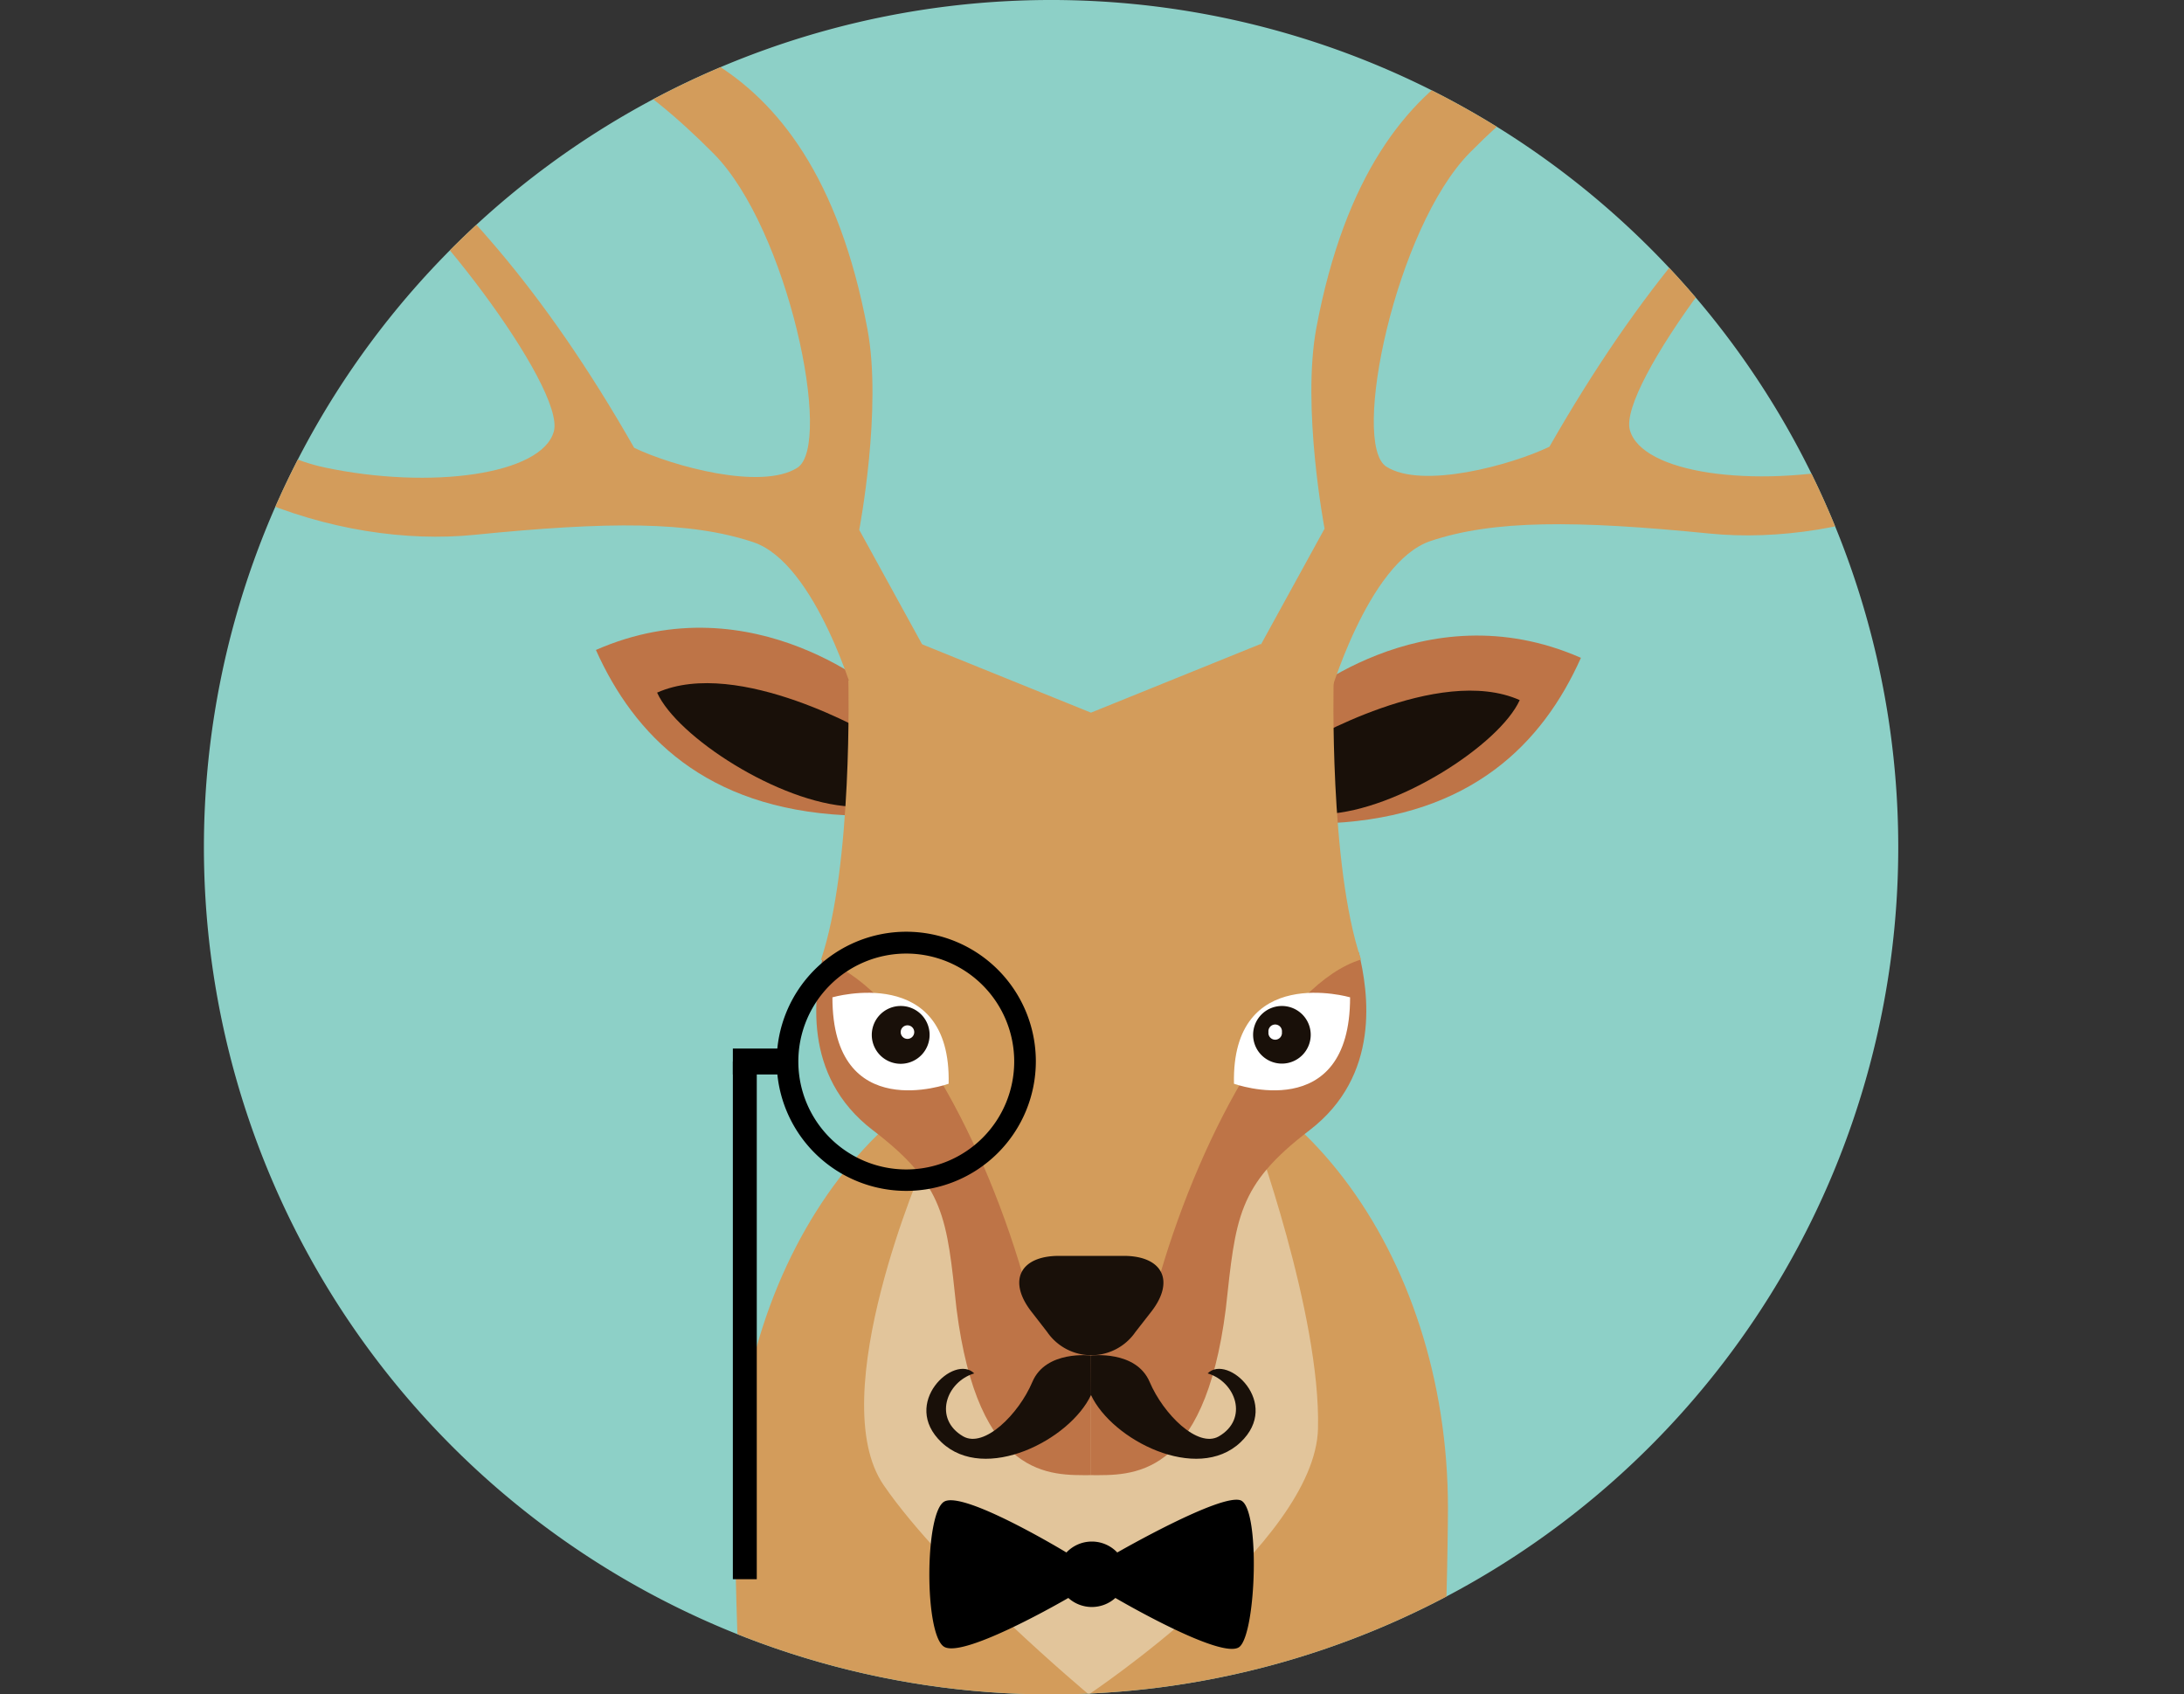 <svg xmlns="http://www.w3.org/2000/svg" xmlns:xlink="http://www.w3.org/1999/xlink" viewBox="0 0 219.13 170">
    <rect x="0" y="0" width="219.13" height="170" fill="#333333" stroke="none"/>
    <defs>
        <style>
            .cls-1{fill:none;}.cls-2{fill:#8dd0c7;}.cls-3{clip-path:url(#clip-path);}.cls-4{fill:#d39c5b;}.cls-5{fill:#e2c59b;}.cls-6{fill:#be7447;}.cls-7{fill:#191009;}.cls-8{fill:#fff;}
        </style>
        <clipPath id="clip-path" transform="translate(20.46)">
            <path class="cls-1" d="M170,85a85,85,0,1,0-85,85A85,85,0,0,0,170,85Z"/>
        </clipPath>
    </defs>
    <g id="Layer_2">
        <g id="Objects">
            <g id="avatar_animals">
                <path class="cls-2" d="M170,85a85,85,0,1,0-85,85A85,85,0,0,0,170,85Z" transform="translate(20.46)"/>
                <g class="cls-3">
                    <path class="cls-4"
                          d="M124.19,170c.41-2.83.63-15.69.63-18.68,0-25.86-16-46.82-35.78-46.82s-35.78,21-35.78,46.82c0,3,.23,15.85.64,18.68Z"
                          transform="translate(20.46)"/>
                    <path class="cls-5"
                          d="M72.27,116.68S62.07,140.07,68.2,149s20.58,21,20.58,21,22.71-15.13,23-26.66-6.54-30.1-6.54-30.1"
                          transform="translate(20.46)"/>
                    <path class="cls-6"
                          d="M67.14,113.41c7.22,5.51,7.39,8.77,8.37,17.89C77.69,148.5,85,148,89,148V115.48S70.92,101,62.21,95.54C61.24,99.55,59.91,107.91,67.14,113.41Z"
                          transform="translate(20.46)"/>
                    <path class="cls-6"
                          d="M115.87,95.54C107.16,101,89,115.48,89,115.48V148c4,0,11.35.51,13.53-16.69,1-9.12,1.15-12.38,8.37-17.89S116.84,99.55,115.87,95.54Z"
                          transform="translate(20.46)"/>
                    <path class="cls-6" d="M109.22,70.68S122.25,59,138.16,66c-3.85,8.61-11,15.86-25,16.58"
                          transform="translate(20.46)"/>
                    <path class="cls-7" d="M110.31,74.6s13.53-8,21.71-4.36c-2,4.43-12.2,11.06-19.41,11.43"
                          transform="translate(20.46)"/>
                    <path class="cls-6" d="M68.28,69.93s-13-11.72-28.95-4.72c3.86,8.61,11,15.86,25,16.58"
                          transform="translate(20.46)"/>
                    <path class="cls-7" d="M67.19,73.85s-13.53-8-21.72-4.36c2,4.43,12.21,11.06,19.42,11.43"
                          transform="translate(20.46)"/>
                    <path class="cls-4"
                          d="M113.35,68.29,106,64.62,89,71.5l-17-6.88-7.34,3.67s.46,18.58-2.75,28C69.55,98.56,77.8,113,82.16,127.92H95.92c4.36-14.91,12.61-29.36,20.18-31.65C112.89,86.87,113.35,68.29,113.35,68.29Z"
                          transform="translate(20.46)"/>
                    <path class="cls-7"
                          d="M92.28,126c3.94,0,5.18,2.54,2.74,5.64l-1.56,2a5.37,5.37,0,0,1-8.85,0l-1.55-2c-2.44-3.1-1.21-5.64,2.74-5.64Z"
                          transform="translate(20.46)"/>
                    <path class="cls-8" d="M115,100.06s-11.92-3.46-11.65,8.67c0,0,11.65,4.23,11.65-8.67"
                          transform="translate(20.46)"/>
                    <path class="cls-7" d="M105.27,103.82a2.89,2.89,0,1,0,2.89-2.89A2.89,2.89,0,0,0,105.27,103.82Z"
                          transform="translate(20.46)"/>
                    <path class="cls-8" d="M106.81,103.55a.68.68,0,1,0,1.35,0,.68.68,0,1,0-1.35,0Z"
                          transform="translate(20.46)"/>
                    <path class="cls-8" d="M63.06,100.06S75,96.6,74.72,108.73c0,0-11.66,4.23-11.66-8.67"
                          transform="translate(20.46)"/>
                    <path class="cls-7" d="M72.81,103.82a2.9,2.9,0,1,1-2.9-2.89A2.89,2.89,0,0,1,72.81,103.82Z"
                          transform="translate(20.46)"/>
                    <path class="cls-8" d="M71.27,103.55a.68.68,0,0,1-1.36,0,.68.68,0,0,1,1.36,0Z"
                          transform="translate(20.46)"/>
                    <path d="M104,150.52c-2.06-.68-12.36,5.24-12.36,5.24a3.51,3.51,0,0,0-5.1,0s-10.31-6.25-12.27-5.1-2,13.36,0,14.56,12.46-4.9,12.46-4.9a3.52,3.52,0,0,0,4.72,0s10.78,6.33,12.46,4.9S106,151.21,104,150.52Z"
                          transform="translate(20.46)"/>
                    <path class="cls-7"
                          d="M89,136s-4.52-.57-5.88,2.65-4.82,6.67-6.94,5.46c-3-1.74-1.74-5.46,1.11-6.32-2-2-7.43,3-3.28,6.92,4.35,4.11,12.88-.23,15-4.76Z"
                          transform="translate(20.46)"/>
                    <path class="cls-7"
                          d="M89,136s4.52-.57,5.89,2.65,4.82,6.67,6.94,5.46c3-1.74,1.73-5.46-1.12-6.32,2-2,7.44,3,3.29,6.92-4.36,4.11-12.89-.23-15-4.76Z"
                          transform="translate(20.46)"/>
                    <path d="M70.47,93.48a13,13,0,1,0,13,13A13,13,0,0,0,70.47,93.48Zm0,23.85A10.83,10.83,0,1,1,81.3,106.5,10.83,10.83,0,0,1,70.47,117.33Z"
                          transform="translate(20.46)"/>
                    <rect x="73.53" y="105.2" width="6.37" height="2.6"/>
                    <rect x="73.53" y="106.5" width="2.4" height="51.94"/>
                    <path class="cls-4"
                          d="M65.4,70.4s-3.94-13.88-10.27-16-14.53-2.09-28-.74S-5.1,49.17-15.55,32.44s-1.39-10.83,1.33-6.13S1.48,44.65,12.11,46.9s21.81.73,23-3.62S21.66,19.66,15,15.72s-8.09-11.21,1-3.88S33.93,28.72,43.17,44.93c3.82,1.83,12.75,4.3,16.37,2s-.93-24-8.4-31.52S36.91,3.71,30.33,4.42,24.88-.87,33.4,1s27.42,1.4,33.17,32c1.51,8-.82,20.16-.82,20.16l6.9,12.56Z"
                          transform="translate(20.46)"/>
                    <path class="cls-4"
                          d="M112.8,70.28s3.94-13.88,10.27-16,14.53-2.09,28-.75,32.2-4.51,42.66-21.24,1.39-10.82-1.34-6.13-15.69,18.35-26.32,20.6-21.81.73-23-3.62,13.41-23.62,20-27.56,8.08-11.22-1-3.88S144.27,28.61,135,44.82c-3.81,1.83-12.75,4.29-16.36,2s.93-24,8.4-31.53S141.29,3.6,147.86,4.31,153.32-1,144.8.87s-27.42,1.4-33.18,32c-1.5,8,.82,20.17.82,20.17l-6.9,12.56Z"
                          transform="translate(20.46)"/>
                </g>
            </g>
        </g>
    </g>
</svg>
